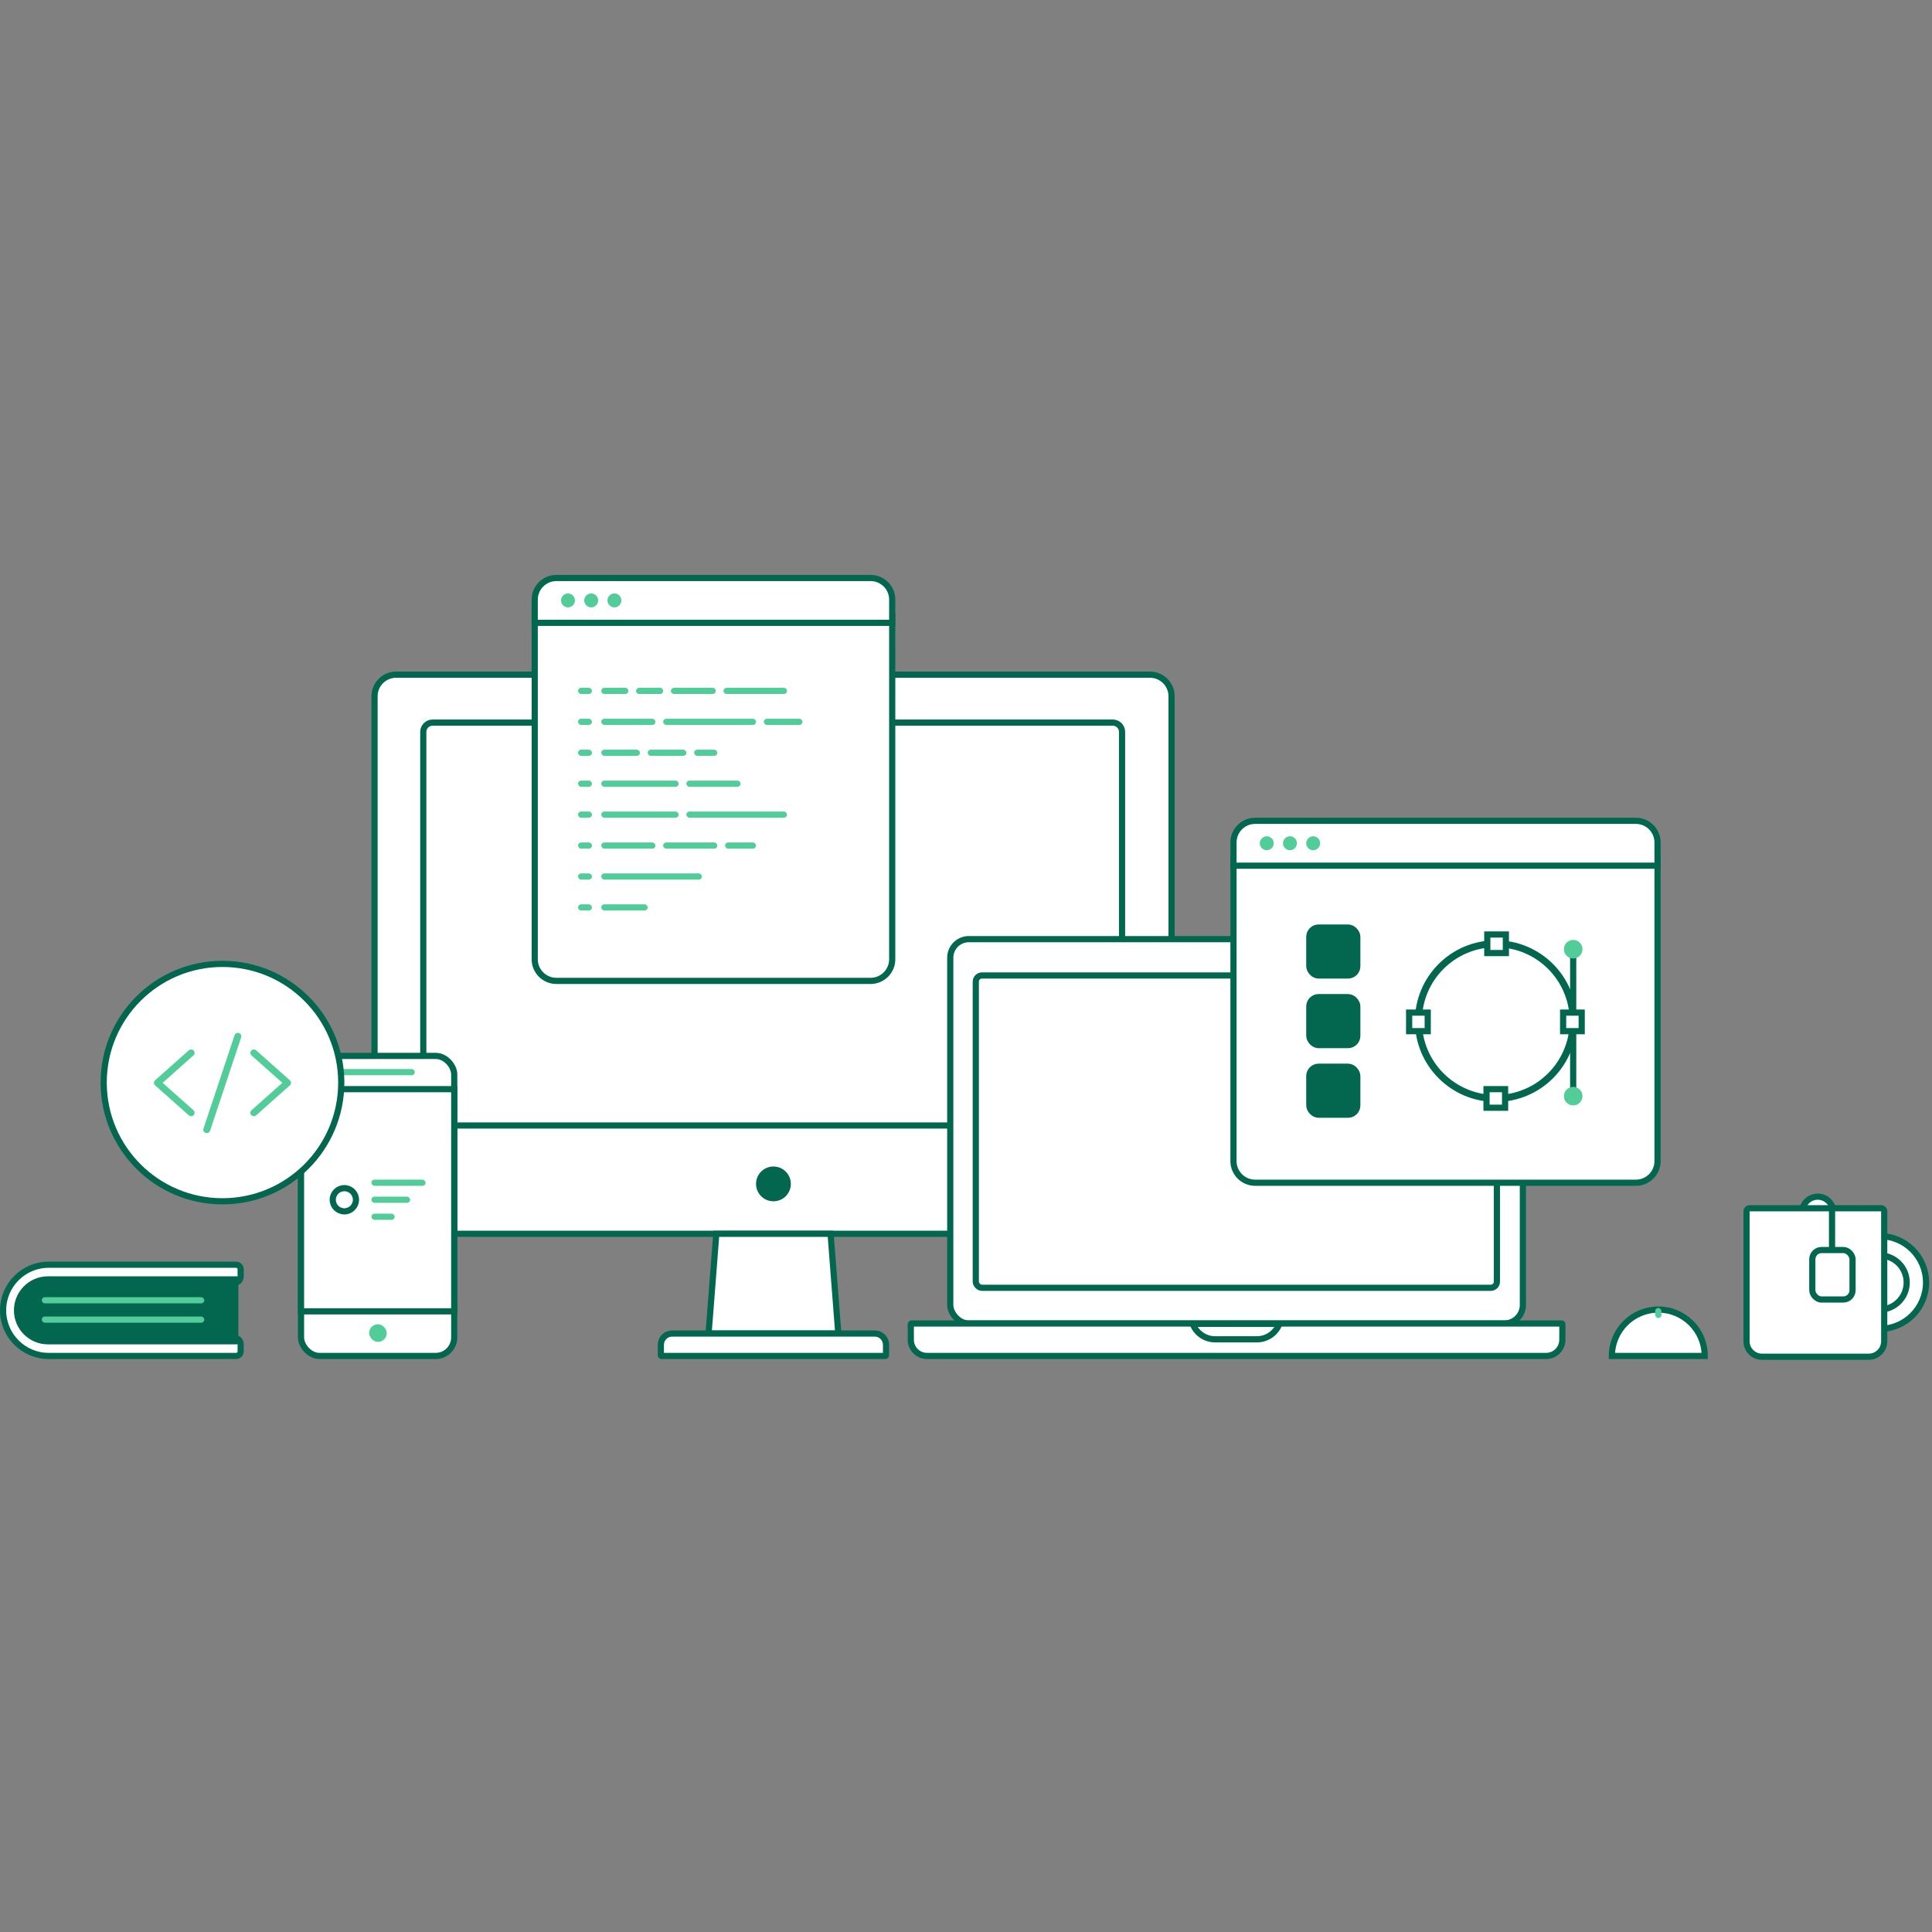 <svg id="SvgjsSvg1086" width="288" height="288" xmlns="http://www.w3.org/2000/svg" version="1.1"
    xmlns:xlink="http://www.w3.org/1999/xlink" xmlns:svgjs="http://svgjs.com/svgjs">
    <rect width="100%" height="100%" fill="#808080" stroke="none"/>
    <defs id="SvgjsDefs1087"></defs>
    <g id="SvgjsG1088">
        <svg xmlns="http://www.w3.org/2000/svg" width="288" height="288" viewBox="0 0 650 265">
            <g fill="none" fill-rule="evenodd" transform="translate(0 3)">
                <path fill="#ffffff" stroke="#03674f" stroke-width="2.081"
                    d="M126.008,38.765 C126.008,34.738 129.264,31.482 133.298,31.482 L386.872,31.482 C390.899,31.482 394.162,34.74 394.162,38.765 L394.162,212.307 C394.162,216.334 390.906,219.591 386.872,219.591 L133.298,219.591 C129.271,219.591 126.008,216.332 126.008,212.307 L126.008,38.765 Z"
                    class="colorFFF svgShape colorStroke7510F7 svgStroke"></path>
                <path fill="#ffffff" stroke="#03674f" stroke-width="2.081"
                    d="M142.41 50.737C142.41 49.012 143.813 47.613 145.536 47.613L374.374 47.613C376.103 47.613 377.5 49.004 377.5 50.737L377.5 180.042C377.5 181.766 376.097 183.166 374.374 183.166L145.536 183.166C143.807 183.166 142.41 181.774 142.41 180.042L142.41 50.737zM240.99 219.591L279.441 219.591 282.037 253.154 238.394 253.154 240.99 219.591z"
                    class="colorFFF svgShape colorStroke7510F7 svgStroke"></path>
                <path fill="#ffffff" stroke="#03674f" stroke-width="2.081"
                    d="M222.334,253.411 L222.334,256.927 C222.334,259.007 224.024,260.699 226.104,260.699 L294.326,260.699 C296.402,260.699 298.096,259.007 298.096,256.927 L298.096,253.411 C298.096,253.266 297.984,253.154 297.835,253.154 L222.596,253.154 C222.45,253.154 222.334,253.269 222.334,253.411 Z"
                    transform="matrix(1 0 0 -1 0 513.853)" class="colorFFF svgShape colorStroke7510F7 svgStroke"></path>
                <ellipse cx="260.215" cy="202.809" stroke="#03674f" stroke-width="2.081" rx="4.816" ry="4.813"
                    fill="#03674f" class="color000 svgShape colorStroke7510F7 svgStroke"></ellipse>
                <rect width="51.547" height="100.949" x="101.275" y="159.75" fill="#ffffff" stroke="#03674f"
                    stroke-width="2.081" rx="6.244" class="colorFFF svgShape colorStroke7510F7 svgStroke"></rect>
                <path fill="#ffffff" stroke="#03674f" stroke-width="2.081"
                    d="M101.275,170.937 L152.822,170.937 L152.822,245.687 L101.275,245.687 L101.275,170.937 Z"
                    class="colorFFF svgShape colorStroke7510F7 svgStroke"></path>
                <rect width="24.733" height="2.081" x="114.812" y="164.173" fill="#52cc99" rx="1.041"
                    class="color7510F7 svgShape"></rect>
                <rect width="5.936" height="5.932" x="124.185" y="250.032" fill="#52cc99" rx="2.966"
                    class="color7510F7 svgShape"></rect>
                <ellipse cx="115.854" cy="208.143" fill="#ffffff" stroke="#03674f" stroke-width="2.081" rx="3.905"
                    ry="3.903" class="colorFFF svgShape colorStroke7510F7 svgStroke"></ellipse>
                <rect width="18.224" height="2.081" x="124.966" y="201.378" fill="#52cc99" rx="1.041"
                    class="color7510F7 svgShape"></rect>
                <rect width="13.017" height="2.081" x="124.966" y="207.102" fill="#52cc99" rx="1.041"
                    class="color7510F7 svgShape"></rect>
                <rect width="7.81" height="2.081" x="124.966" y="212.826" fill="#52cc99" rx="1.041"
                    class="color7510F7 svgShape"></rect>
                <ellipse cx="74.849" cy="168.726" fill="#ffffff" stroke="#03674f" stroke-width="2.081" rx="39.964"
                    ry="39.937" class="colorFFF svgShape colorStroke7510F7 svgStroke"></ellipse>
                <rect width="192.654" height="129.309" x="319.705" y="120.463" fill="#ffffff" stroke="#03674f"
                    stroke-width="2.081" rx="6.244" class="colorFFF svgShape colorStroke7510F7 svgStroke"></rect>
                <path fill="#ffffff" stroke="#03674f" stroke-width="2.081"
                    d="M306.426,250.026 L306.426,255.235 C306.426,258.248 308.874,260.699 311.888,260.699 L520.176,260.699 C523.187,260.699 525.638,258.25 525.638,255.235 L525.638,250.026 C525.638,249.884 525.525,249.772 525.379,249.772 L306.685,249.772 C306.539,249.772 306.426,249.884 306.426,250.026 Z"
                    class="colorFFF svgShape colorStroke7510F7 svgStroke"></path>
                <path fill="#ffffff" stroke="#03674f" stroke-width="2.081"
                    d="M430.429,249.889 L401.27,249.888 C402.434,252.961 405.402,255.092 408.808,255.092 L422.891,255.092 C426.297,255.092 429.265,252.962 430.429,249.889 Z"
                    class="colorFFF svgShape colorStroke7510F7 svgStroke"></path>
                <rect width="175.32" height="105.073" x="328.295" y="132.691" fill="#ffffff" stroke="#03674f"
                    stroke-width="2.081" rx="2.081" class="colorFFF svgShape colorStroke7510F7 svgStroke"></rect>
                <ellipse cx="254.358" cy="49.954" fill="#293347" rx="1.302" ry="1.301" class="color293347 svgShape">
                </ellipse>
                <path fill="#ffffff" stroke="#03674f" stroke-width="2.081"
                    d="M179.899,11.968 L300.178,11.968 L300.178,127.228 C300.178,131.249 296.909,134.512 292.886,134.512 L187.191,134.512 C183.166,134.512 179.899,131.248 179.899,127.228 L179.899,11.968 Z"
                    class="colorFFF svgShape colorStroke7510F7 svgStroke"></path>
                <path fill="#ffffff" stroke="#03674f" stroke-width="2.081"
                    d="M179.899,6.238 C179.899,2.22 183.169,-1.041 187.191,-1.041 L292.886,-1.041 C296.913,-1.041 300.178,2.216 300.178,6.238 L300.178,14.05 L179.899,14.05 L179.899,6.238 Z"
                    class="colorFFF svgShape colorStroke7510F7 svgStroke"></path>
                <ellipse cx="191.094" cy="6.504" fill="#52cc99" rx="2.343" ry="2.342" class="color7510F7 svgShape">
                </ellipse>
                <ellipse cx="198.904" cy="6.504" fill="#52cc99" rx="2.343" ry="2.342" class="color7510F7 svgShape">
                </ellipse>
                <ellipse cx="206.714" cy="6.504" fill="#52cc99" rx="2.343" ry="2.342" class="color7510F7 svgShape">
                </ellipse>
                <rect width="4.686" height="2.081" x="194.478" y="87.94" fill="#52cc99" rx="1.041"
                    class="color7510F7 svgShape"></rect>
                <rect width="4.686" height="2.081" x="194.478" y="35.905" fill="#52cc99" rx="1.041"
                    class="color7510F7 svgShape"></rect>
                <path fill="#52cc99"
                    d="M203.329 35.905L210.36 35.905C210.935 35.905 211.401 36.371 211.401 36.945 211.401 37.52 210.935 37.986 210.36 37.986L203.329 37.986C202.754 37.986 202.288 37.52 202.288 36.945 202.288 36.371 202.754 35.905 203.329 35.905zM215.045 35.905L222.075 35.905C222.65 35.905 223.116 36.371 223.116 36.945 223.116 37.52 222.65 37.986 222.075 37.986L215.045 37.986C214.47 37.986 214.004 37.52 214.004 36.945 214.004 36.371 214.47 35.905 215.045 35.905zM226.76 35.905L239.779 35.905C240.354 35.905 240.82 36.371 240.82 36.945 240.82 37.52 240.354 37.986 239.779 37.986L226.76 37.986C226.186 37.986 225.72 37.52 225.72 36.945 225.72 36.371 226.186 35.905 226.76 35.905zM244.464 35.905L263.731 35.905C264.305 35.905 264.771 36.371 264.771 36.945 264.771 37.52 264.305 37.986 263.731 37.986L244.464 37.986C243.889 37.986 243.423 37.52 243.423 36.945 243.423 36.371 243.889 35.905 244.464 35.905z"
                    class="color7510F7 svgShape"></path>
                <rect width="4.686" height="2.081" x="194.478" y="46.312" fill="#52cc99" rx="1.041"
                    class="color7510F7 svgShape"></rect>
                <rect width="4.686" height="2.081" x="194.478" y="56.719" fill="#52cc99" rx="1.041"
                    class="color7510F7 svgShape"></rect>
                <rect width="4.686" height="2.081" x="194.478" y="67.126" fill="#52cc99" rx="1.041"
                    class="color7510F7 svgShape"></rect>
                <rect width="4.686" height="2.081" x="194.478" y="77.533" fill="#52cc99" rx="1.041"
                    class="color7510F7 svgShape"></rect>
                <rect width="4.686" height="2.081" x="194.478" y="98.348" fill="#52cc99" rx="1.041"
                    class="color7510F7 svgShape"></rect>
                <rect width="4.686" height="2.081" x="194.478" y="108.755" fill="#52cc99" rx="1.041"
                    class="color7510F7 svgShape"></rect>
                <rect width="18.224" height="2.081" x="202.288" y="46.312" fill="#52cc99" rx="1.041"
                    class="color7510F7 svgShape"></rect>
                <rect width="31.241" height="2.081" x="223.116" y="46.312" fill="#52cc99" rx="1.041"
                    class="color7510F7 svgShape"></rect>
                <rect width="13.017" height="2.081" x="256.961" y="46.312" fill="#52cc99" rx="1.041"
                    class="color7510F7 svgShape"></rect>
                <rect width="13.017" height="2.081" x="202.288" y="56.719" fill="#52cc99" rx="1.041"
                    class="color7510F7 svgShape"></rect>
                <rect width="13.017" height="2.081" x="217.909" y="56.719" fill="#52cc99" rx="1.041"
                    class="color7510F7 svgShape"></rect>
                <rect width="7.81" height="2.081" x="233.53" y="56.719" fill="#52cc99" rx="1.041"
                    class="color7510F7 svgShape"></rect>
                <rect width="26.035" height="2.081" x="202.288" y="67.126" fill="#52cc99" rx="1.041"
                    class="color7510F7 svgShape"></rect>
                <rect width="18.224" height="2.081" x="230.926" y="67.126" fill="#52cc99" rx="1.041"
                    class="color7510F7 svgShape"></rect>
                <rect width="26.035" height="2.081" x="202.288" y="77.533" fill="#52cc99" rx="1.041"
                    class="color7510F7 svgShape"></rect>
                <rect width="33.845" height="2.081" x="230.926" y="77.533" fill="#52cc99" rx="1.041"
                    class="color7510F7 svgShape"></rect>
                <rect width="18.224" height="2.081" x="202.288" y="87.94" fill="#52cc99" rx="1.041"
                    class="color7510F7 svgShape"></rect>
                <rect width="18.224" height="2.081" x="223.116" y="87.94" fill="#52cc99" rx="1.041"
                    class="color7510F7 svgShape"></rect>
                <rect width="10.414" height="2.081" x="243.944" y="87.94" fill="#52cc99" rx="1.041"
                    class="color7510F7 svgShape"></rect>
                <rect width="33.845" height="2.081" x="202.288" y="98.348" fill="#52cc99" rx="1.041"
                    class="color7510F7 svgShape"></rect>
                <rect width="15.621" height="2.081" x="202.288" y="108.755" fill="#52cc99" rx="1.041"
                    class="color7510F7 svgShape"></rect>
                <path fill="#ffffff" stroke="#03674f" stroke-width="2.081"
                    d="M414.991,93.664 L557.659,93.664 L557.659,195.143 C557.659,199.163 554.4,202.419 550.374,202.419 L422.277,202.419 C418.256,202.419 414.991,199.157 414.991,195.143 L414.991,93.664 Z"
                    class="colorFFF svgShape colorStroke7510F7 svgStroke"></path>
                <path fill="#ffffff" stroke="#03674f" stroke-width="2.081"
                    d="M414.991,87.934 C414.991,83.913 418.251,80.655 422.277,80.655 L550.374,80.655 C554.398,80.655 557.659,83.912 557.659,87.934 L557.659,95.746 L414.991,95.746 L414.991,87.934 Z"
                    class="colorFFF svgShape colorStroke7510F7 svgStroke"></path>
                <ellipse cx="426.186" cy="88.201" fill="#52cc99" rx="2.343" ry="2.342" class="color7510F7 svgShape">
                </ellipse>
                <ellipse cx="433.996" cy="88.201" fill="#52cc99" rx="2.343" ry="2.342" class="color7510F7 svgShape">
                </ellipse>
                <ellipse cx="441.806" cy="88.201" fill="#52cc99" rx="2.343" ry="2.342" class="color7510F7 svgShape">
                </ellipse>
                <ellipse cx="503.248" cy="148.042" fill="#ffffff" stroke="#03674f" stroke-width="2.342" rx="26.035"
                    ry="26.018" class="colorFFF svgShape colorStroke7510F7 svgStroke"></ellipse>
                <path fill="#ffffff" stroke="#03674f" stroke-width="2.081"
                    d="M500.383 118.902L500.383 125.146 506.633 125.146 506.633 118.902 500.383 118.902zM500.123 170.937L500.123 177.182 506.373 177.182 506.373 170.937 500.123 170.937zM474.089 145.18L474.089 151.424 480.338 151.424 480.338 145.18 474.089 145.18zM525.897 145.18L525.897 151.424 532.147 151.424 532.147 145.18 525.897 145.18z"
                    class="colorFFF svgShape colorStroke7510F7 svgStroke"></path>
                <line x1="529.282" x2="529.282" y1="124.626" y2="144.139" stroke="#03674f" stroke-linecap="square"
                    stroke-width="2.081" class="colorStroke7510F7 svgStroke"></line>
                <line x1="529.282" x2="529.282" y1="151.944" y2="171.458" stroke="#03674f" stroke-linecap="square"
                    stroke-width="2.081" class="colorStroke7510F7 svgStroke"></line>
                <ellipse cx="529.282" cy="123.845" fill="#52cc99" rx="3.124" ry="3.122" class="color7510F7 svgShape">
                </ellipse>
                <ellipse cx="529.282" cy="173.279" fill="#52cc99" rx="3.124" ry="3.122" class="color7510F7 svgShape">
                </ellipse>
                <g fill="#ffffff" stroke="#03674f" stroke-width="2.081" transform="translate(439.463 115.52)"
                    class="colorFFF svgShape colorStroke7510F7 svgStroke">
                    <rect width="16.143" height="16.131" x="1.041" y="1.041" rx="3.122" fill="#03674f"
                        class="color000 svgShape"></rect>
                    <rect width="16.143" height="16.131" x="1.041" y="24.457" rx="3.122" fill="#03674f"
                        class="color000 svgShape"></rect>
                    <rect width="16.143" height="16.131" x="1.041" y="47.873" rx="3.122" fill="#03674f"
                        class="color000 svgShape"></rect>
                </g>
                <ellipse cx="632.379" cy="235.982" fill="#ffffff" stroke="#03674f" stroke-width="2.081" rx="15.621"
                    ry="15.611" class="colorFFF svgShape colorStroke7510F7 svgStroke"></ellipse>
                <ellipse cx="632.379" cy="235.982" fill="#ffffff" stroke="#03674f" stroke-width="2.081" rx="9.112"
                    ry="9.106" class="colorFFF svgShape colorStroke7510F7 svgStroke"></ellipse>
                <ellipse cx="611.552" cy="212.306" fill="#ffffff" stroke="#03674f" stroke-width="2.081" rx="5.207"
                    ry="5.204" class="colorFFF svgShape colorStroke7510F7 svgStroke"></ellipse>
                <path fill="#ffffff" stroke="#03674f" stroke-width="2.081"
                    d="M588.64,211.005 C588.065,211.005 587.599,211.471 587.599,212.046 L587.599,255.756 C587.599,258.63 589.929,260.959 592.803,260.959 L628.72,260.959 C631.594,260.959 633.924,258.63 633.924,255.756 L633.924,212.046 C633.924,211.471 633.458,211.005 632.883,211.005 L588.64,211.005 Z"
                    class="colorFFF svgShape colorStroke7510F7 svgStroke"></path>
                <rect width="13.539" height="16.651" x="609.729" y="225.055" fill="#ffffff" stroke="#03674f"
                    stroke-width="2.081" rx="3.122" class="colorFFF svgShape colorStroke7510F7 svgStroke"></rect>
                <line x1="616.368" x2="616.368" y1="211.395" y2="223.233" stroke="#03674f" stroke-linecap="square"
                    stroke-width="2.081" class="colorStroke7510F7 svgStroke"></line>
                <path fill="#ffffff" stroke="#03674f" stroke-width="2.081"
                    d="M557.92,260.699 C566.548,260.699 573.541,260.699 573.541,260.699 C573.541,252.078 566.548,245.088 557.92,245.088 C549.293,245.088 542.3,252.078 542.3,260.699 C542.3,260.699 549.293,260.699 557.92,260.699 Z"
                    class="colorFFF svgShape colorStroke7510F7 svgStroke"></path>
                <rect width="2.083" height="3.382" x="556.879" y="244.568" fill="#52cc99" rx="1.041"
                    class="color7510F7 svgShape"></rect>
                <path fill="#ffffff" stroke="#03674f" stroke-width="2.081"
                    d="M16.391,229.998 C7.913,229.998 1.041,236.871 1.041,245.349 C1.041,253.827 7.913,260.699 16.391,260.699 L79.407,260.699 C80.269,260.699 80.968,260 80.968,259.138 L80.968,256.722 C80.968,255.63 80.124,254.723 79.034,254.646 C71.88,254.138 68.081,250.995 68.081,245.349 C68.081,239.702 71.88,236.559 79.034,236.051 C80.124,235.974 80.968,235.067 80.968,233.975 L80.968,231.559 C80.968,230.697 80.269,229.998 79.407,229.998 L16.391,229.998 Z"
                    class="colorFFF svgShape colorStroke7510F7 svgStroke"></path>
                <path stroke="#03674f" stroke-width="2.081"
                    d="M80.186,255.3 C80.186,255.552 79.982,255.756 79.73,255.756 L79.73,255.756 L72.353,255.756 L16.141,255.756 C10.39,255.756 5.728,251.096 5.728,245.349 C5.728,239.601 10.39,234.941 16.141,234.941 L72.353,234.941 L79.73,234.941 L79.73,234.941 C79.982,234.941 80.186,235.146 80.186,235.397"
                    fill="#03674f" class="color000 svgShape colorStroke7510F7 svgStroke"></path>
                <rect width="54.673" height="2.081" x="14.059" y="240.926" fill="#52cc99" rx="1.041"
                    class="color7510F7 svgShape"></rect>
                <rect width="54.673" height="2.081" x="14.059" y="247.43" fill="#52cc99" rx="1.041"
                    class="color7510F7 svgShape"></rect>
                <path fill="#52cc99" fill-rule="nonzero"
                    d="M65.127 178.055C63.849 176.92 62.571 175.785 61.294 174.65 59.257 172.843 57.227 171.03 55.191 169.223 54.724 168.812 54.258 168.395 53.797 167.983 53.797 168.528 53.797 169.078 53.797 169.622 55.074 168.487 56.352 167.352 57.63 166.217 59.666 164.41 61.696 162.597 63.732 160.79 64.199 160.379 64.666 159.962 65.127 159.551 65.582 159.145 65.576 158.317 65.127 157.912 64.642 157.466 63.966 157.477 63.475 157.912 62.198 159.047 60.92 160.182 59.642 161.317 57.606 163.124 55.576 164.937 53.54 166.744 53.073 167.155 52.607 167.572 52.146 167.983 51.696 168.383 51.696 169.223 52.146 169.622 53.423 170.758 54.701 171.893 55.979 173.028 58.015 174.835 60.045 176.648 62.081 178.455 62.548 178.866 63.015 179.283 63.475 179.694 63.931 180.1 64.683 180.175 65.127 179.694 65.535 179.254 65.611 178.489 65.127 178.055L65.127 178.055zM84.583 159.554C85.86 160.689 87.138 161.824 88.416 162.959 90.452 164.766 92.482 166.579 94.518 168.386 94.985 168.797 95.452 169.214 95.912 169.625 95.912 169.081 95.912 168.531 95.912 167.986 94.635 169.121 93.357 170.256 92.079 171.392 90.043 173.199 88.013 175.011 85.977 176.818 85.51 177.23 85.043 177.647 84.583 178.058 84.128 178.463 84.133 179.291 84.583 179.697 85.067 180.143 85.744 180.131 86.234 179.697 87.511 178.562 88.789 177.427 90.067 176.291 92.103 174.484 94.133 172.672 96.169 170.865 96.636 170.453 97.103 170.036 97.563 169.625 98.013 169.226 98.013 168.386 97.563 167.986 96.286 166.851 95.008 165.716 93.73 164.581 91.694 162.774 89.664 160.961 87.628 159.154 87.161 158.743 86.695 158.326 86.234 157.914 85.779 157.509 85.026 157.434 84.583 157.914 84.174 158.355 84.098 159.119 84.583 159.554L84.583 159.554zM70.694 184.876C71.044 183.833 71.388 182.791 71.738 181.742 72.572 179.235 73.407 176.733 74.241 174.225 75.244 171.202 76.248 168.184 77.257 165.161 78.126 162.549 78.996 159.937 79.865 157.325 80.279 156.056 80.746 154.794 81.131 153.508 81.137 153.491 81.143 153.473 81.148 153.456 81.341 152.883 80.927 152.164 80.332 152.031 79.69 151.886 79.101 152.222 78.896 152.842 78.546 153.885 78.202 154.927 77.852 155.975 77.018 158.483 76.184 160.985 75.349 163.493 74.346 166.516 73.342 169.534 72.333 172.557 71.464 175.169 70.595 177.781 69.725 180.393 69.311 181.656 68.844 182.918 68.459 184.204 68.453 184.221 68.448 184.239 68.442 184.256 68.249 184.829 68.663 185.548 69.259 185.681 69.9 185.826 70.49 185.49 70.694 184.876L70.694 184.876z"
                    class="color7510F7 svgShape"></path>
            </g>
        </svg>
    </g>
</svg>